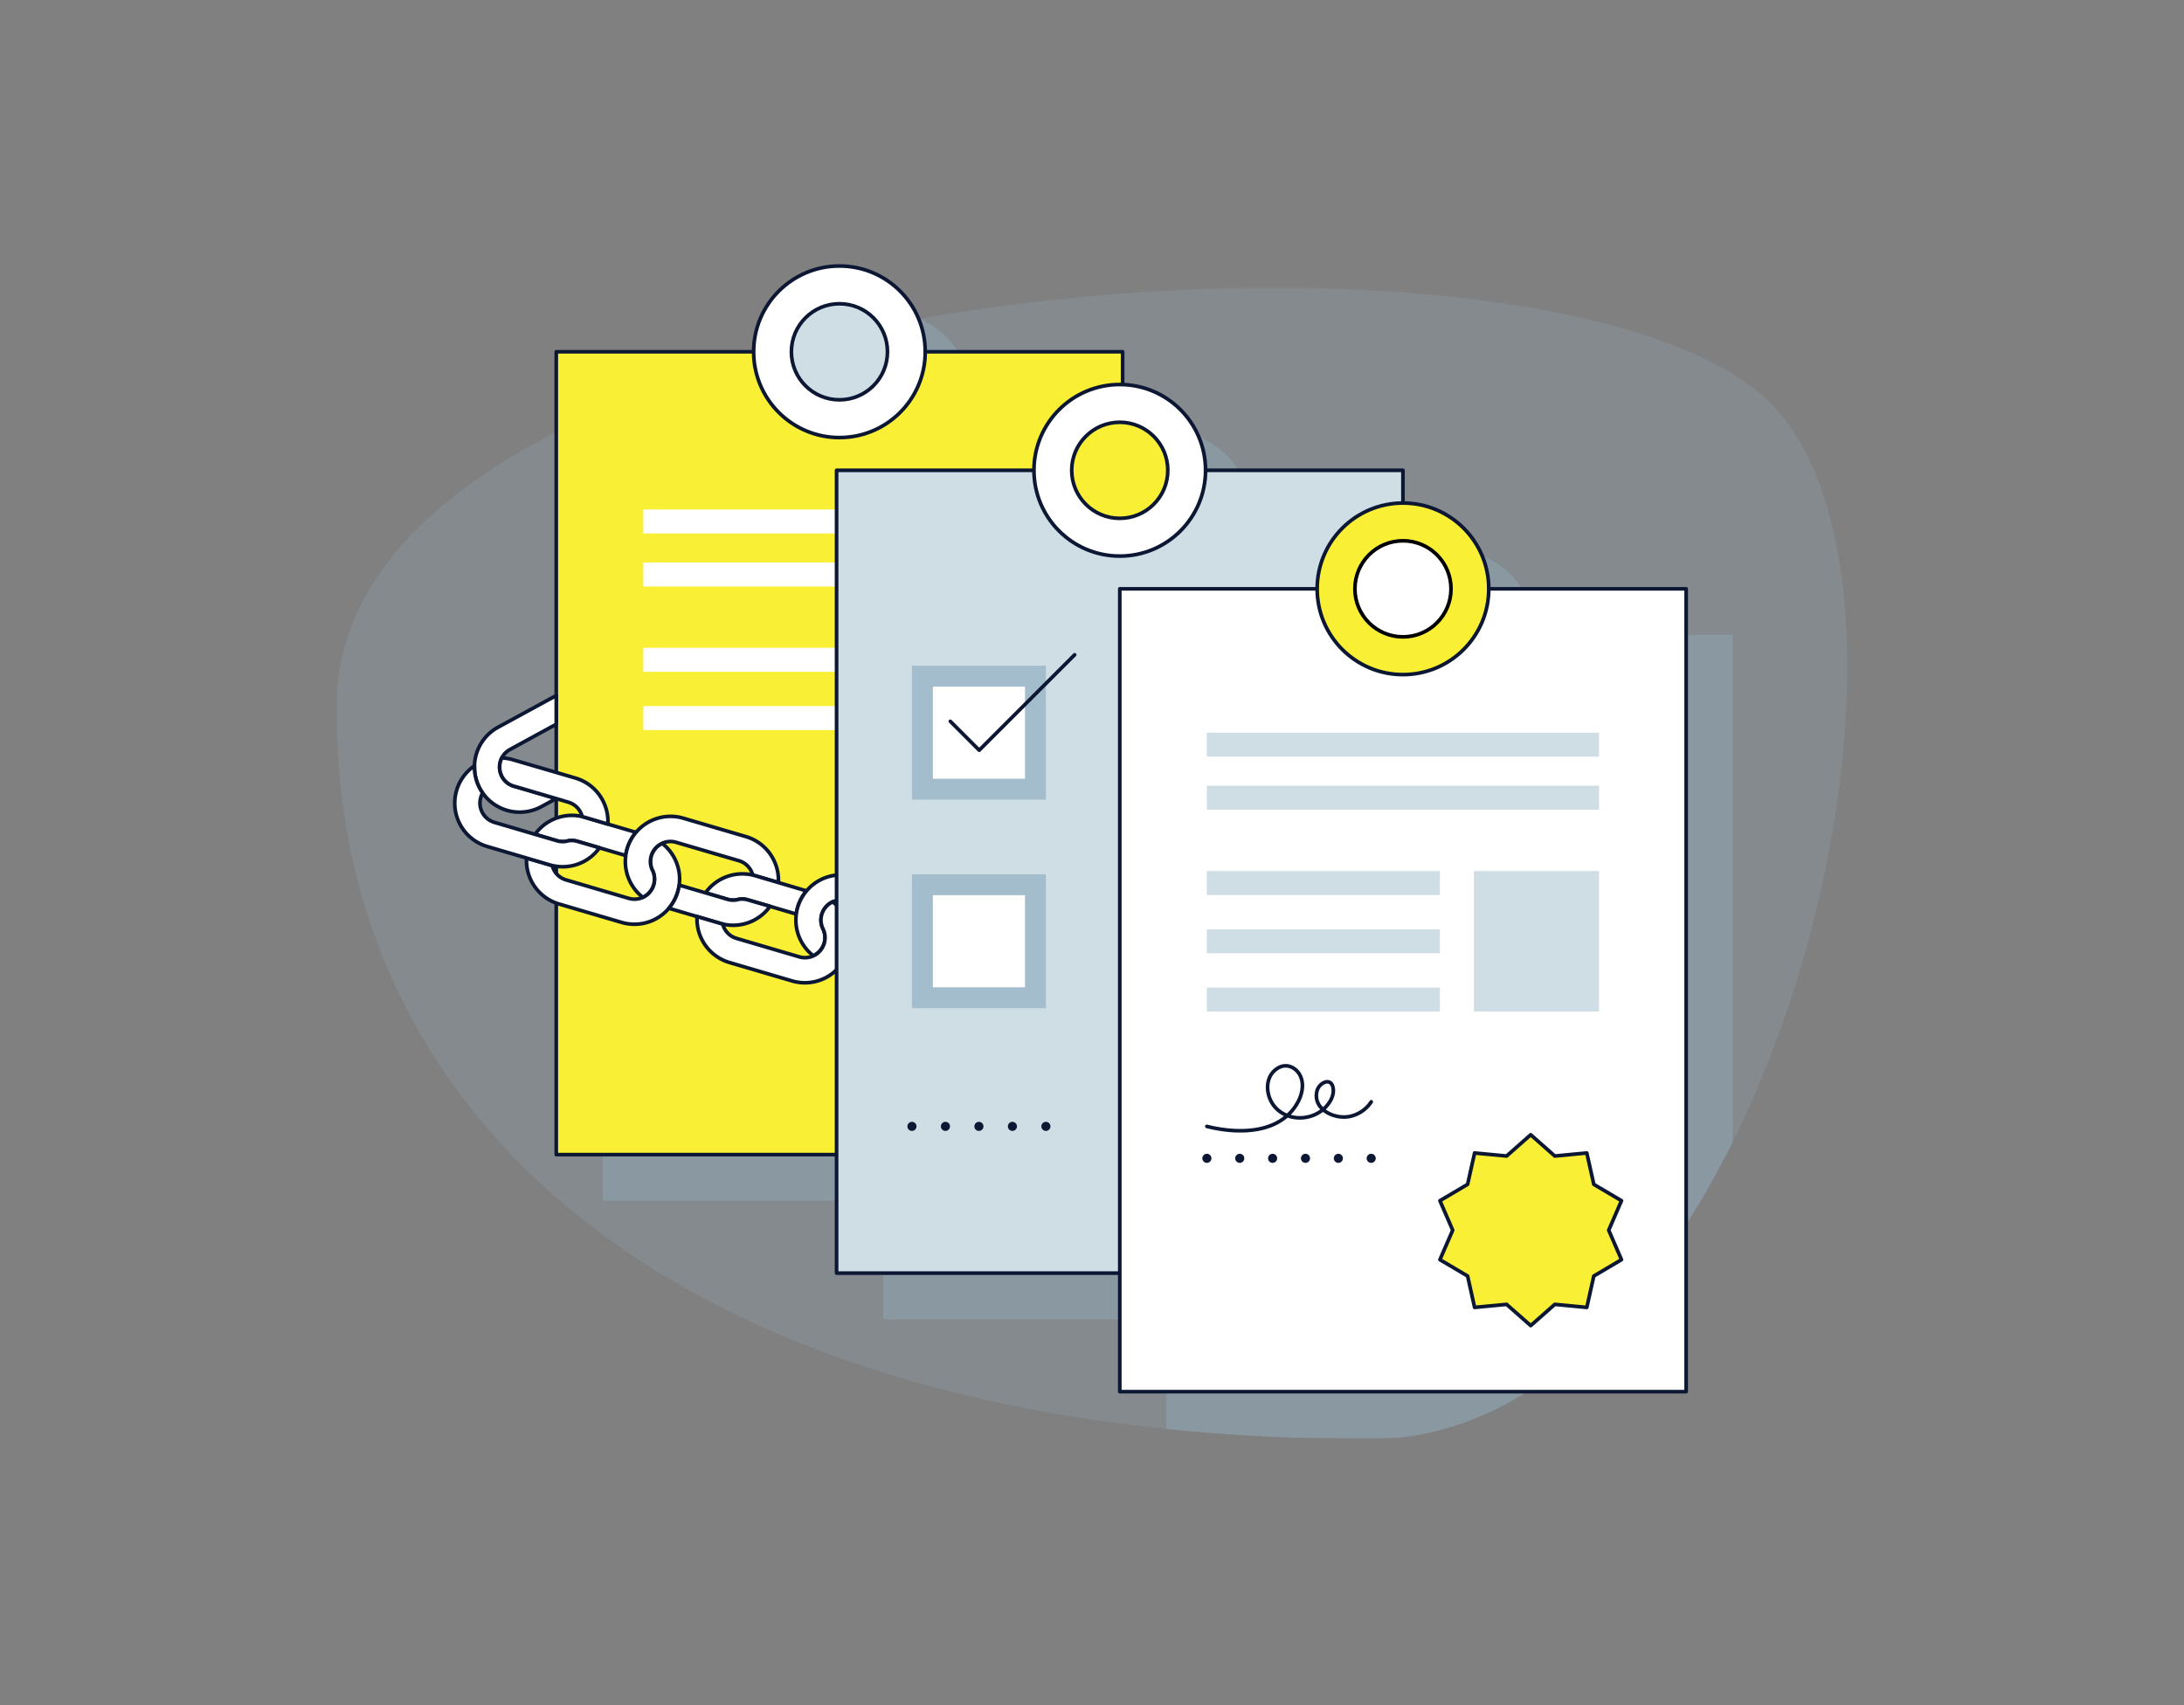 <svg xmlns="http://www.w3.org/2000/svg" viewBox="0 0 1200 937"><rect x="0" y="0" width="1200" height="937" fill="#808080" stroke="none"/><defs><style>.cls-1{isolation:isolate;}.cls-2,.cls-3{fill:#9dc7e0;}.cls-2{opacity:0.15;}.cls-3{opacity:0.25;mix-blend-mode:multiply;}.cls-4{fill:#f9ef35;}.cls-10,.cls-11,.cls-12,.cls-13,.cls-4,.cls-6,.cls-7{stroke:#0c1733;stroke-linecap:round;stroke-linejoin:round;}.cls-13,.cls-4,.cls-6,.cls-7,.cls-8{stroke-width:2px;}.cls-5,.cls-6,.cls-8{fill:#fff;}.cls-7,.cls-9{fill:#cfdde5;}.cls-8{stroke:#000;stroke-miterlimit:10;}.cls-10,.cls-11,.cls-12,.cls-13{fill:none;}.cls-10,.cls-11,.cls-12{stroke-width:5px;}.cls-11{stroke-dasharray:0 18.06;}.cls-12{stroke-dasharray:0 18.4;}.cls-14{fill:#a3bdcc;}</style></defs><title>01_Vector</title><g class="cls-1"><g id="Layer_1" data-name="Layer 1"><path class="cls-2" d="M952.06,627.49c-43.24,87.14-106.71,154.91-184,162.6q-7.26.72-14.69.73-21.3,0-41.82-.73-36.62-1.29-70.71-4.85C335.67,753.67,182.35,591.32,185,386.05c.91-69.62,60.17-123.14,146.23-160.75q7.8-3.42,15.89-6.65c32.46-13,68.22-23.9,105.75-32.69,17.12-4,34.61-7.59,52.32-10.73C686.67,143,891.73,156.49,965.11,214.57,1040.66,274.37,1025.71,479,952.06,627.49Z"/><path class="cls-3" d="M952.06,348.91V627.49c-43.24,87.14-106.71,154.91-184,162.6H711.58q-36.62-1.29-70.71-4.85V725H485.27V659.83h-154V218.65H439.7A47,47,0,0,1,452.88,186c17.12-4,34.61-7.59,52.32-10.73A47.14,47.14,0,0,1,534,218.65H642.43v18A47.13,47.13,0,0,1,688,283.78H796.45v18h0a47.15,47.15,0,0,1,47.14,47.14Z"/><rect class="cls-4" x="305.64" y="193.32" width="311.19" height="441.18"/><rect class="cls-5" x="353.49" y="279.98" width="215.46" height="13.18"/><rect class="cls-5" x="353.49" y="309.11" width="215.46" height="13.18"/><rect class="cls-5" x="353.49" y="356" width="128.05" height="13.18"/><rect class="cls-5" x="353.49" y="388.01" width="128.05" height="13.18"/><circle class="cls-6" cx="461.23" cy="193.32" r="47.14"/><circle class="cls-7" cx="461.23" cy="193.32" r="26.4"/><path class="cls-6" d="M275.69,416.49a11.07,11.07,0,0,0,.14,10.31,10.9,10.9,0,0,0,5.79,5,9.62,9.62,0,0,0,1.66.5h.09l22.22,6.54-8.16,4.45a24.87,24.87,0,0,1-32.24-7.55,23.4,23.4,0,0,1-1.47-2.36,24.87,24.87,0,0,1,9.91-33.72l31.52-17.19.48-.25V398l-25.39,13.86A11,11,0,0,0,275.69,416.49Z"/><path class="cls-6" d="M373.19,486.4a24.84,24.84,0,0,1-31.65,20.49l-34.43-10.12a24.89,24.89,0,0,1-17.8-25.26l12.86,3.79c.41.12.83.23,1.25.33a11,11,0,0,0,7.58,7.9l34.44,10.13a11,11,0,0,0,13.23-15c-.11-.25-.22-.49-.35-.73a11,11,0,0,1,5.52-14.44A24.9,24.9,0,0,1,373.19,486.4Z"/><path class="cls-6" d="M349.47,457.42a24.52,24.52,0,0,0-4.88,9.06,22.65,22.65,0,0,0-.78,3.67l-14.42-4.24-12.15-3.58a11,11,0,0,0-5-.27,8.4,8.4,0,0,0-1.1.27,11.1,11.1,0,0,1-5-.28l-12.15-3.57a24.87,24.87,0,0,1,26-9.72c.42.09.84.2,1.25.33L334,452.87Z"/><path class="cls-6" d="M427.68,485l-12.86-3.79q-.63-.18-1.26-.33A11,11,0,0,0,406,473L371.54,462.9a11,11,0,0,0-13.22,15,7,7,0,0,0,.35.73,11,11,0,0,1-5.52,14.45,25,25,0,0,1-9.34-22.94,22.65,22.65,0,0,1,.78-3.67,24.52,24.52,0,0,1,4.88-9.06,24.89,24.89,0,0,1,26-7.77l34.44,10.13A24.91,24.91,0,0,1,427.68,485Z"/><path class="cls-6" d="M329.39,465.91a24.89,24.89,0,0,1-26,9.72c-.42-.1-.84-.21-1.25-.33l-12.86-3.79-21.58-6.34a24.82,24.82,0,0,1-7-44.32,24.6,24.6,0,0,0,3,12.57,23.4,23.4,0,0,0,1.47,2.36,10.73,10.73,0,0,0-1,2.43,11.05,11.05,0,0,0,7.47,13.71l22.29,6.56,12.15,3.57a11.1,11.1,0,0,0,5,.28,10.38,10.38,0,0,0,1.1-.27,11,11,0,0,1,5,.27Z"/><path class="cls-6" d="M334,452.87l-12.86-3.78c-.41-.13-.83-.24-1.25-.33a11,11,0,0,0-7.58-7.9l-6.67-2,0,0-22.22-6.54h-.09l-1.66-.5a10.9,10.9,0,0,1-5.79-5,11.07,11.07,0,0,1-.14-10.31,25,25,0,0,1,6.06,1L304,424l1.63.48,10.56,3.1A24.88,24.88,0,0,1,334,452.87Z"/><path class="cls-6" d="M443.16,489.59a24.69,24.69,0,0,0-4.88,9.05,24,24,0,0,0-.78,3.67l-14.41-4.25-12.17-3.57a10.82,10.82,0,0,0-4.88-.3h0a10.17,10.17,0,0,0-1.35.31h0a10.83,10.83,0,0,1-4.88-.3l-12.16-3.58a24.9,24.9,0,0,1,26-9.72q.63.15,1.26.33L427.68,485Z"/><path class="cls-6" d="M423.09,498.06a24.92,24.92,0,0,1-26,9.74c-.42-.1-.84-.21-1.26-.34L383,503.68l-15.48-4.55a25,25,0,0,0,5.67-12.73l14.4,4.24,12.16,3.58a10.83,10.83,0,0,0,4.88.3h0a12,12,0,0,0,1.35-.31h0a10.82,10.82,0,0,1,4.88.3Z"/><path class="cls-6" d="M520.39,522.8a24.87,24.87,0,0,1-30.85,16.82l-28.34-8.33a24.69,24.69,0,0,0,4.89-9.06,23.61,23.61,0,0,0,.77-3.66l26.57,7.81a11,11,0,1,0,6.24-21.19l-34.44-10.13A11,11,0,0,0,452,510c.12.27.25.55.39.82a11,11,0,0,1-5.54,14.39,24.9,24.9,0,0,1-9.33-22.93,24,24,0,0,1,.78-3.67,24.84,24.84,0,0,1,30.85-16.82l34.43,10.12A24.88,24.88,0,0,1,520.39,522.8Z"/><path class="cls-6" d="M466.86,518.57a23.61,23.61,0,0,1-.77,3.66,24.86,24.86,0,0,1-30.86,16.83l-34.44-10.13A24.89,24.89,0,0,1,383,503.68l12.85,3.78c.42.13.84.24,1.26.34a11,11,0,0,0,7.58,7.88l34.44,10.13a11,11,0,0,0,13.24-15A6.16,6.16,0,0,0,452,510a11,11,0,0,1,5.54-14.4A24.87,24.87,0,0,1,466.86,518.57Z"/><rect class="cls-7" x="459.66" y="258.45" width="311.19" height="441.18"/><circle class="cls-6" cx="615.25" cy="258.45" r="47.14"/><circle class="cls-4" cx="615.25" cy="258.45" r="26.4"/><polygon class="cls-4" points="733.43 556.24 748.44 569.48 768.36 567.59 772.71 587.12 789.94 597.3 781.99 615.66 789.94 634.02 772.71 644.2 768.36 663.73 748.44 661.84 733.43 675.07 718.43 661.84 698.51 663.73 694.15 644.2 676.93 634.02 684.88 615.66 676.93 597.3 694.15 587.12 698.51 567.59 718.43 569.48 733.43 556.24"/><rect class="cls-6" x="615.27" y="323.58" width="311.19" height="441.18"/><circle class="cls-4" cx="770.86" cy="323.58" r="47.14"/><circle class="cls-8" cx="770.86" cy="323.58" r="26.4"/><rect class="cls-9" x="663.12" y="402.64" width="215.46" height="13.18"/><rect class="cls-9" x="663.12" y="431.77" width="215.46" height="13.18"/><rect class="cls-9" x="663.12" y="478.67" width="128.05" height="13.18"/><rect class="cls-9" x="809.83" y="478.67" width="68.74" height="77.19"/><rect class="cls-9" x="663.12" y="510.67" width="128.05" height="13.18"/><rect class="cls-9" x="663.12" y="542.68" width="128.05" height="13.18"/><line class="cls-10" x1="663.12" y1="636.54" x2="663.12" y2="636.54"/><line class="cls-11" x1="681.18" y1="636.54" x2="744.37" y2="636.54"/><line class="cls-10" x1="753.4" y1="636.54" x2="753.4" y2="636.54"/><line class="cls-10" x1="501.07" y1="618.98" x2="501.07" y2="618.98"/><line class="cls-12" x1="519.47" y1="618.98" x2="565.47" y2="618.98"/><line class="cls-10" x1="574.67" y1="618.98" x2="574.67" y2="618.98"/><path class="cls-13" d="M663.12,619c18.16,4.54,40.65,3.89,50-13.32,2.27-4.2,3.49-9.66,1.46-14.18-2.12-4.73-7.39-7.41-12.16-4.71-8.12,4.6-7.19,15.9-1.55,21.93,6.75,7.21,18.43,7.27,25.91,1.14,3.33-2.72,6.51-7.43,5.69-12-1.1-6.18-7.73-2.81-8.84,1.62-2.58,10.25,9.92,15.91,18.2,14a18.61,18.61,0,0,0,11.6-8"/><polygon class="cls-4" points="841.05 623.59 854.29 635.28 871.87 633.61 875.72 650.85 890.93 659.83 883.91 676.04 890.93 692.24 875.72 701.23 871.87 718.47 854.29 716.8 841.05 728.48 827.8 716.8 810.22 718.47 806.37 701.23 791.17 692.24 798.19 676.04 791.17 659.83 806.37 650.85 810.22 633.61 827.8 635.28 841.05 623.59"/><rect class="cls-14" x="501.07" y="365.85" width="73.59" height="73.59"/><rect class="cls-5" x="512.57" y="377.34" width="50.6" height="50.6"/><rect class="cls-14" x="501.07" y="480.47" width="73.59" height="73.59"/><rect class="cls-5" x="512.57" y="491.96" width="50.6" height="50.6"/><polyline class="cls-13" points="522.15 396.39 538.02 412.27 590.47 359.83"/></g></g></svg>